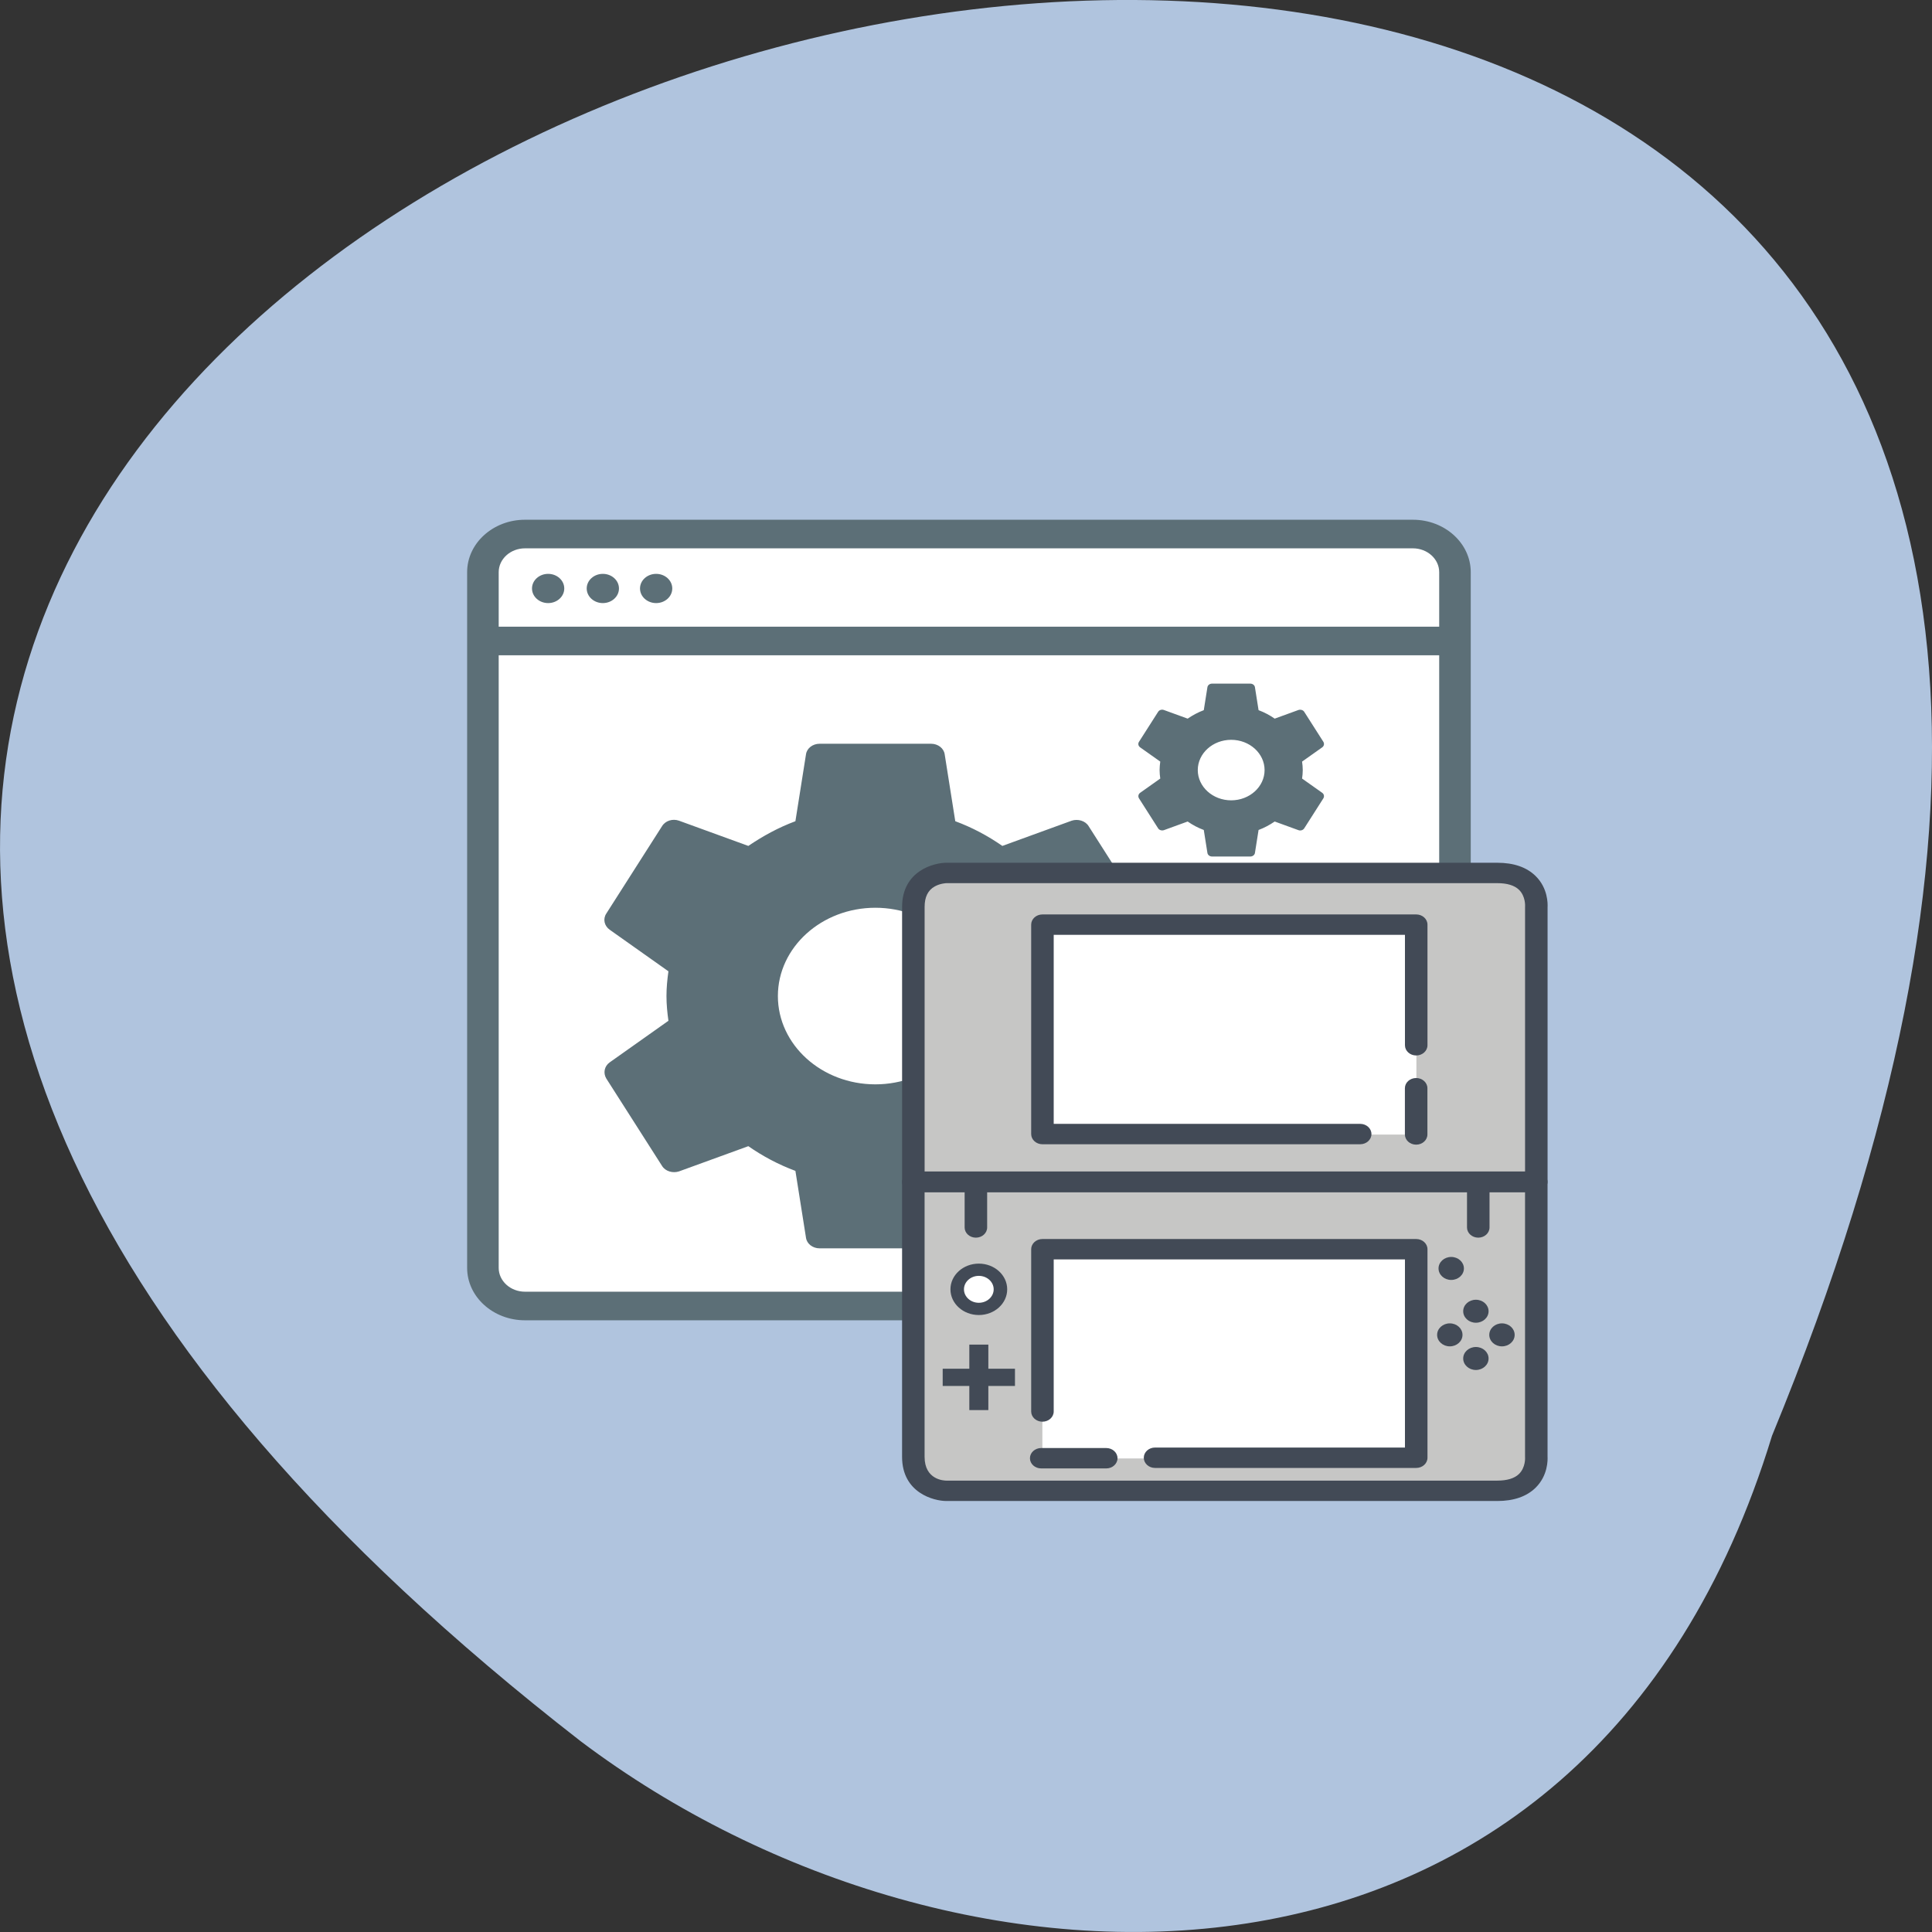 <svg xmlns="http://www.w3.org/2000/svg" viewBox="0 0 256 256"><rect x="0" y="0" width="256" height="256" fill="#333333" stroke="none"/><defs><clipPath><path d="m 27.643 3.295 l 13.09 13.09 h -11.07 c -0.978 0 -2.01 -1.035 -2.01 -2.01 v -11.07 z"/></clipPath><clipPath><path d="m 47.41 6.348 v -1.75 c 0 -2.054 -1.664 -3.719 -3.719 -3.719 h -39.37 c -2.054 0 -3.719 1.664 -3.719 3.719 v 1.75" transform="matrix(0.996 0 0 0.996 0.105 0.016)"/></clipPath></defs><path d="m 234.8 190.25 c 135.66 -329.42 -434.9 -174.65 -157.85 40.478 49.706 37.47 133.17 40.36 157.85 -40.478 z" fill="#b0c4de" color="#000"/><g transform="matrix(0.287 0 0 0.26 60.01 67.32)"><path d="m 462.65 387.23 c 0 10.685 -8.742 19.428 -19.429 19.428 h -409.93 c -10.686 0 -19.428 -8.743 -19.428 -19.428 v -354.56 c 0 -10.686 8.742 -19.428 19.428 -19.428 h 409.93 c 10.687 0 19.429 8.742 19.429 19.428 v 354.56 z" fill="#fff"/><g fill="#5c6f77"><path d="M 443.225,5.956 H 33.291 C 18.561,5.956 6.577,17.94 6.577,32.67 v 354.564 c 0,14.729 11.984,26.712 26.714,26.712 h 409.934 c 14.73,0 26.714,-11.983 26.714,-26.712 V 32.67 C 469.938,17.94 457.955,5.956 443.225,5.956 z M 33.291,20.527 h 409.934 c 6.695,0 12.144,5.447 12.144,12.143 V 60.449 H 21.148 V 32.67 c 0,-6.695 5.448,-12.143 12.143,-12.143 z M 443.225,399.376 H 33.291 c -6.695,0 -12.143,-5.446 -12.143,-12.142 V 75.02 h 434.22 v 312.215 c 0,6.695 -5.448,12.141 -12.143,12.141 z"/><circle r="7.448" cy="40.984" cx="43.975"/><circle r="7.448" cy="40.984" cx="69.23"/><circle r="7.448" cy="40.984" cx="93.84"/><path d="m 195.05 293.7 c -24.812 0 -45 -20.19 -45 -45 0 -24.812 20.19 -45 45 -45 24.813 0 45 20.19 45 45 0 24.811 -20.19 45 -45 45 z m 95.53 -32.395 c 0.527 -4.118 0.904 -8.237 0.904 -12.607 0 -4.369 -0.377 -8.488 -0.904 -12.606 l 27.13 -21.21 c 2.45 -1.934 3.077 -5.399 1.544 -8.225 l -25.715 -44.502 c -1.545 -2.826 -5.02 -3.855 -7.848 -2.826 l -32.01 12.859 c -6.692 -5.135 -13.886 -9.38 -21.735 -12.594 l -4.884 -34.08 c -0.39 -3.089 -3.088 -5.398 -6.304 -5.398 h -51.43 c -3.216 0 -5.915 2.31 -6.304 5.398 l -4.885 34.08 c -7.848 3.214 -15.04 7.584 -21.736 12.594 l -32.01 -12.859 c -2.951 -1.154 -6.303 0 -7.847 2.826 l -25.717 44.502 c -1.67 2.825 -0.904 6.291 1.544 8.225 l 27.14 21.21 c -0.527 4.118 -0.904 8.362 -0.904 12.606 0 4.244 0.377 8.489 0.904 12.607 l -27.14 21.21 c -2.448 1.934 -3.076 5.398 -1.544 8.225 l 25.717 44.499 c 1.544 2.826 5.02 3.854 7.847 2.826 l 32.01 -12.857 c 6.692 5.134 13.888 9.379 21.736 12.594 l 4.885 34.08 c 0.39 3.088 3.088 5.397 6.304 5.397 h 51.43 c 3.216 0 5.915 -2.31 6.304 -5.397 l 4.884 -34.08 c 7.85 -3.215 15.04 -7.584 21.735 -12.594 l 32.01 12.857 c 2.95 1.155 6.303 0 7.848 -2.826 l 25.715 -44.499 c 1.533 -2.826 0.906 -6.291 -1.544 -8.225 l -27.13 -21.21 z m 68.75 -112.35 c -8.502 0 -15.421 -6.918 -15.421 -15.42 0 -8.502 6.919 -15.421 15.421 -15.421 8.502 0 15.421 6.919 15.421 15.421 0 8.502 -6.919 15.42 -15.421 15.42 z m 32.734 -11.1 c 0.181 -1.411 0.31 -2.822 0.31 -4.319 0 -1.498 -0.129 -2.909 -0.31 -4.32 l 9.298 -7.268 c 0.84 -0.662 1.055 -1.85 0.53 -2.818 l -8.812 -15.249 c -0.529 -0.968 -1.722 -1.321 -2.688 -0.968 l -10.969 4.406 c -2.293 -1.759 -4.758 -3.214 -7.447 -4.315 l -1.674 -11.678 c -0.134 -1.059 -1.059 -1.85 -2.16 -1.85 h -17.623 c -1.102 0 -2.026 0.792 -2.16 1.85 l -1.675 11.678 c -2.688 1.101 -5.154 2.599 -7.446 4.315 l -10.968 -4.406 c -1.012 -0.396 -2.16 0 -2.689 0.968 l -8.812 15.249 c -0.572 0.968 -0.311 2.156 0.528 2.818 l 9.299 7.268 c -0.181 1.411 -0.311 2.865 -0.311 4.32 0 1.454 0.13 2.908 0.311 4.319 l -9.299 7.268 c -0.839 0.663 -1.054 1.85 -0.528 2.818 l 8.812 15.248 c 0.529 0.969 1.722 1.321 2.689 0.969 l 10.968 -4.407 c 2.292 1.76 4.759 3.215 7.446 4.316 l 1.675 11.677 c 0.134 1.059 1.059 1.85 2.16 1.85 h 17.623 c 1.102 0 2.026 -0.792 2.16 -1.85 l 1.674 -11.677 c 2.689 -1.101 5.154 -2.599 7.447 -4.316 l 10.969 4.407 c 1.01 0.395 2.159 0 2.688 -0.969 l 8.812 -15.248 c 0.524 -0.968 0.31 -2.156 -0.53 -2.818 l -9.298 -7.268 z"/></g><path d="m 482.18 185.97 h -254.35 c 0 0 -15.247 0 -15.247 17.326 v 140 h 287.61 v -140 c 0 0 1.387 -17.325 -18.02 -17.325 z" fill="#c6c6c5"/><path d="m 500.2 348.49 h -287.61 c -2.872 0 -5.198 -2.327 -5.198 -5.197 v -140 c 0 -18.478 14.758 -22.524 20.445 -22.524 h 254.35 c 7.604 0 13.555 2.271 17.689 6.75 5.729 6.206 5.624 14.219 5.528 15.942 v 139.83 c 0 2.87 -2.327 5.197 -5.199 5.197 z m -282.41 -10.395 h 277.22 v -134.8 c 0 -0.138 0.005 -0.277 0.016 -0.414 0 -0.008 0.276 -5.05 -2.838 -8.364 -2.089 -2.222 -5.453 -3.35 -10 -3.35 h -254.35 c 0.025 0 -2.755 0.076 -5.327 1.647 -3.177 1.94 -4.721 5.369 -4.721 10.481 v 134.8 z" fill="#424a56"/><path d="m 271.49 212.31 h 173.35 v 106.98 h -173.35 z" fill="#fff"/><path d="m 482.18 500.85 h -254.35 c 0 0 -15.247 0 -15.247 -17.325 v -140 h 287.61 v 140 c 0 0 1.387 17.325 -18.02 17.325 z" fill="#c6c6c5"/><path d="m 482.18 506.04 h -254.35 c -5.687 0 -20.445 -4.046 -20.445 -22.523 v -140 c 0 -2.872 2.327 -5.197 5.198 -5.197 h 287.61 c 2.872 0 5.199 2.325 5.199 5.197 v 139.83 c 0.096 1.723 0.201 9.735 -5.528 15.941 -4.135 4.479 -10.09 6.75 -17.689 6.75 z m -264.4 -157.32 v 134.8 c 0 11.788 9.02 12.13 10.05 12.13 h 254.35 c 4.547 0 7.911 -1.127 10 -3.351 3.114 -3.316 2.838 -8.356 2.835 -8.408 -0.011 -0.138 -0.013 -0.232 -0.013 -0.37 v -134.8 h -277.22 z m 201.1 -24.488 h -146.69 c -2.871 0 -5.197 -2.326 -5.197 -5.198 v -106.73 c 0 -2.872 2.326 -5.198 5.197 -5.198 h 172.57 c 2.87 0 5.197 2.326 5.197 5.198 v 61.48 c 0 2.871 -2.327 5.197 -5.197 5.197 -2.871 0 -5.198 -2.326 -5.198 -5.197 v -56.28 h -162.17 v 96.33 h 141.5 c 2.871 0 5.198 2.327 5.198 5.196 0 2.871 -2.327 5.197 -5.198 5.197 z" fill="#424a56"/><path d="m 272.16 377.95 h 172.6 v 106.4 h -172.6 z" fill="#fff"/><g fill="#424a56"><path d="m 444.73 324.43 c -2.872 0 -5.197 -2.325 -5.197 -5.196 v -23.563 c 0 -2.871 2.325 -5.198 5.197 -5.198 2.871 0 5.197 2.327 5.197 5.198 v 23.563 c 0 2.87 -2.326 5.196 -5.197 5.196 z m -172.54 141.19 c -2.871 0 -5.197 -2.327 -5.197 -5.199 v -82.7 c 0 -2.869 2.326 -5.197 5.197 -5.197 h 172.57 c 2.87 0 5.197 2.328 5.197 5.197 v 106.27 c 0 2.872 -2.327 5.198 -5.197 5.198 h -120.58 c -2.872 0 -5.198 -2.326 -5.198 -5.198 0 -2.872 2.326 -5.198 5.198 -5.198 h 115.38 v -95.87 h -162.17 v 77.5 c 0 2.871 -2.326 5.198 -5.197 5.198 z m -30.725 -93.79 c -2.872 0 -5.199 -2.326 -5.199 -5.197 v -21.715 c 0 -2.872 2.327 -5.198 5.199 -5.198 2.872 0 5.198 2.326 5.198 5.198 v 21.715 c 0 2.871 -2.327 5.197 -5.198 5.197 z m 231.94 0 c -2.87 0 -5.197 -2.326 -5.197 -5.197 v -21.715 c 0 -2.872 2.327 -5.198 5.197 -5.198 2.871 0 5.198 2.326 5.198 5.198 v 21.715 c 0.001 2.871 -2.327 5.197 -5.198 5.197 z"/><path d="m 301.65 489.44 h -30.03 c -2.871 0 -5.198 -2.327 -5.198 -5.199 0 -2.87 2.327 -5.197 5.198 -5.197 h 30.03 c 2.87 0 5.198 2.327 5.198 5.197 0.001 2.872 -2.327 5.199 -5.198 5.199 z"/><path d="m 259.51 438.63 h -12.296 v -12.294 h -8.781 v 12.294 h -12.296 v 8.782 h 12.296 v 12.296 h 8.781 v -12.296 h 12.296 z"/></g><path d="m 242.82 408.14 c -5.502 0 -9.979 -4.478 -9.979 -9.979 0 -5.503 4.476 -9.979 9.979 -9.979 5.502 0 9.978 4.476 9.978 9.979 0 5.501 -4.476 9.979 -9.978 9.979 z" fill="#fff"/><g fill="#424a56"><path d="m 242.82 391.3 c 3.782 0 6.859 3.079 6.859 6.86 0 3.783 -3.078 6.86 -6.859 6.86 -3.783 0 -6.86 -3.077 -6.86 -6.86 0 -3.781 3.077 -6.86 6.86 -6.86 m 0 -6.238 c -7.234 0 -13.1 5.864 -13.1 13.1 0 7.234 5.864 13.1 13.1 13.1 7.232 0 13.1 -5.864 13.1 -13.1 0 -7.234 -5.864 -13.1 -13.1 -13.1 z"/><circle r="5.858" cy="387.52" cx="460.92"/><circle r="5.858" cy="421.37" cx="460.27"/><circle r="5.859" cy="421.37" cx="484.35"/><circle r="5.858" cy="433.41" cx="472.31"/><circle r="5.859" cy="409.33" cx="472.31"/></g></g></svg>